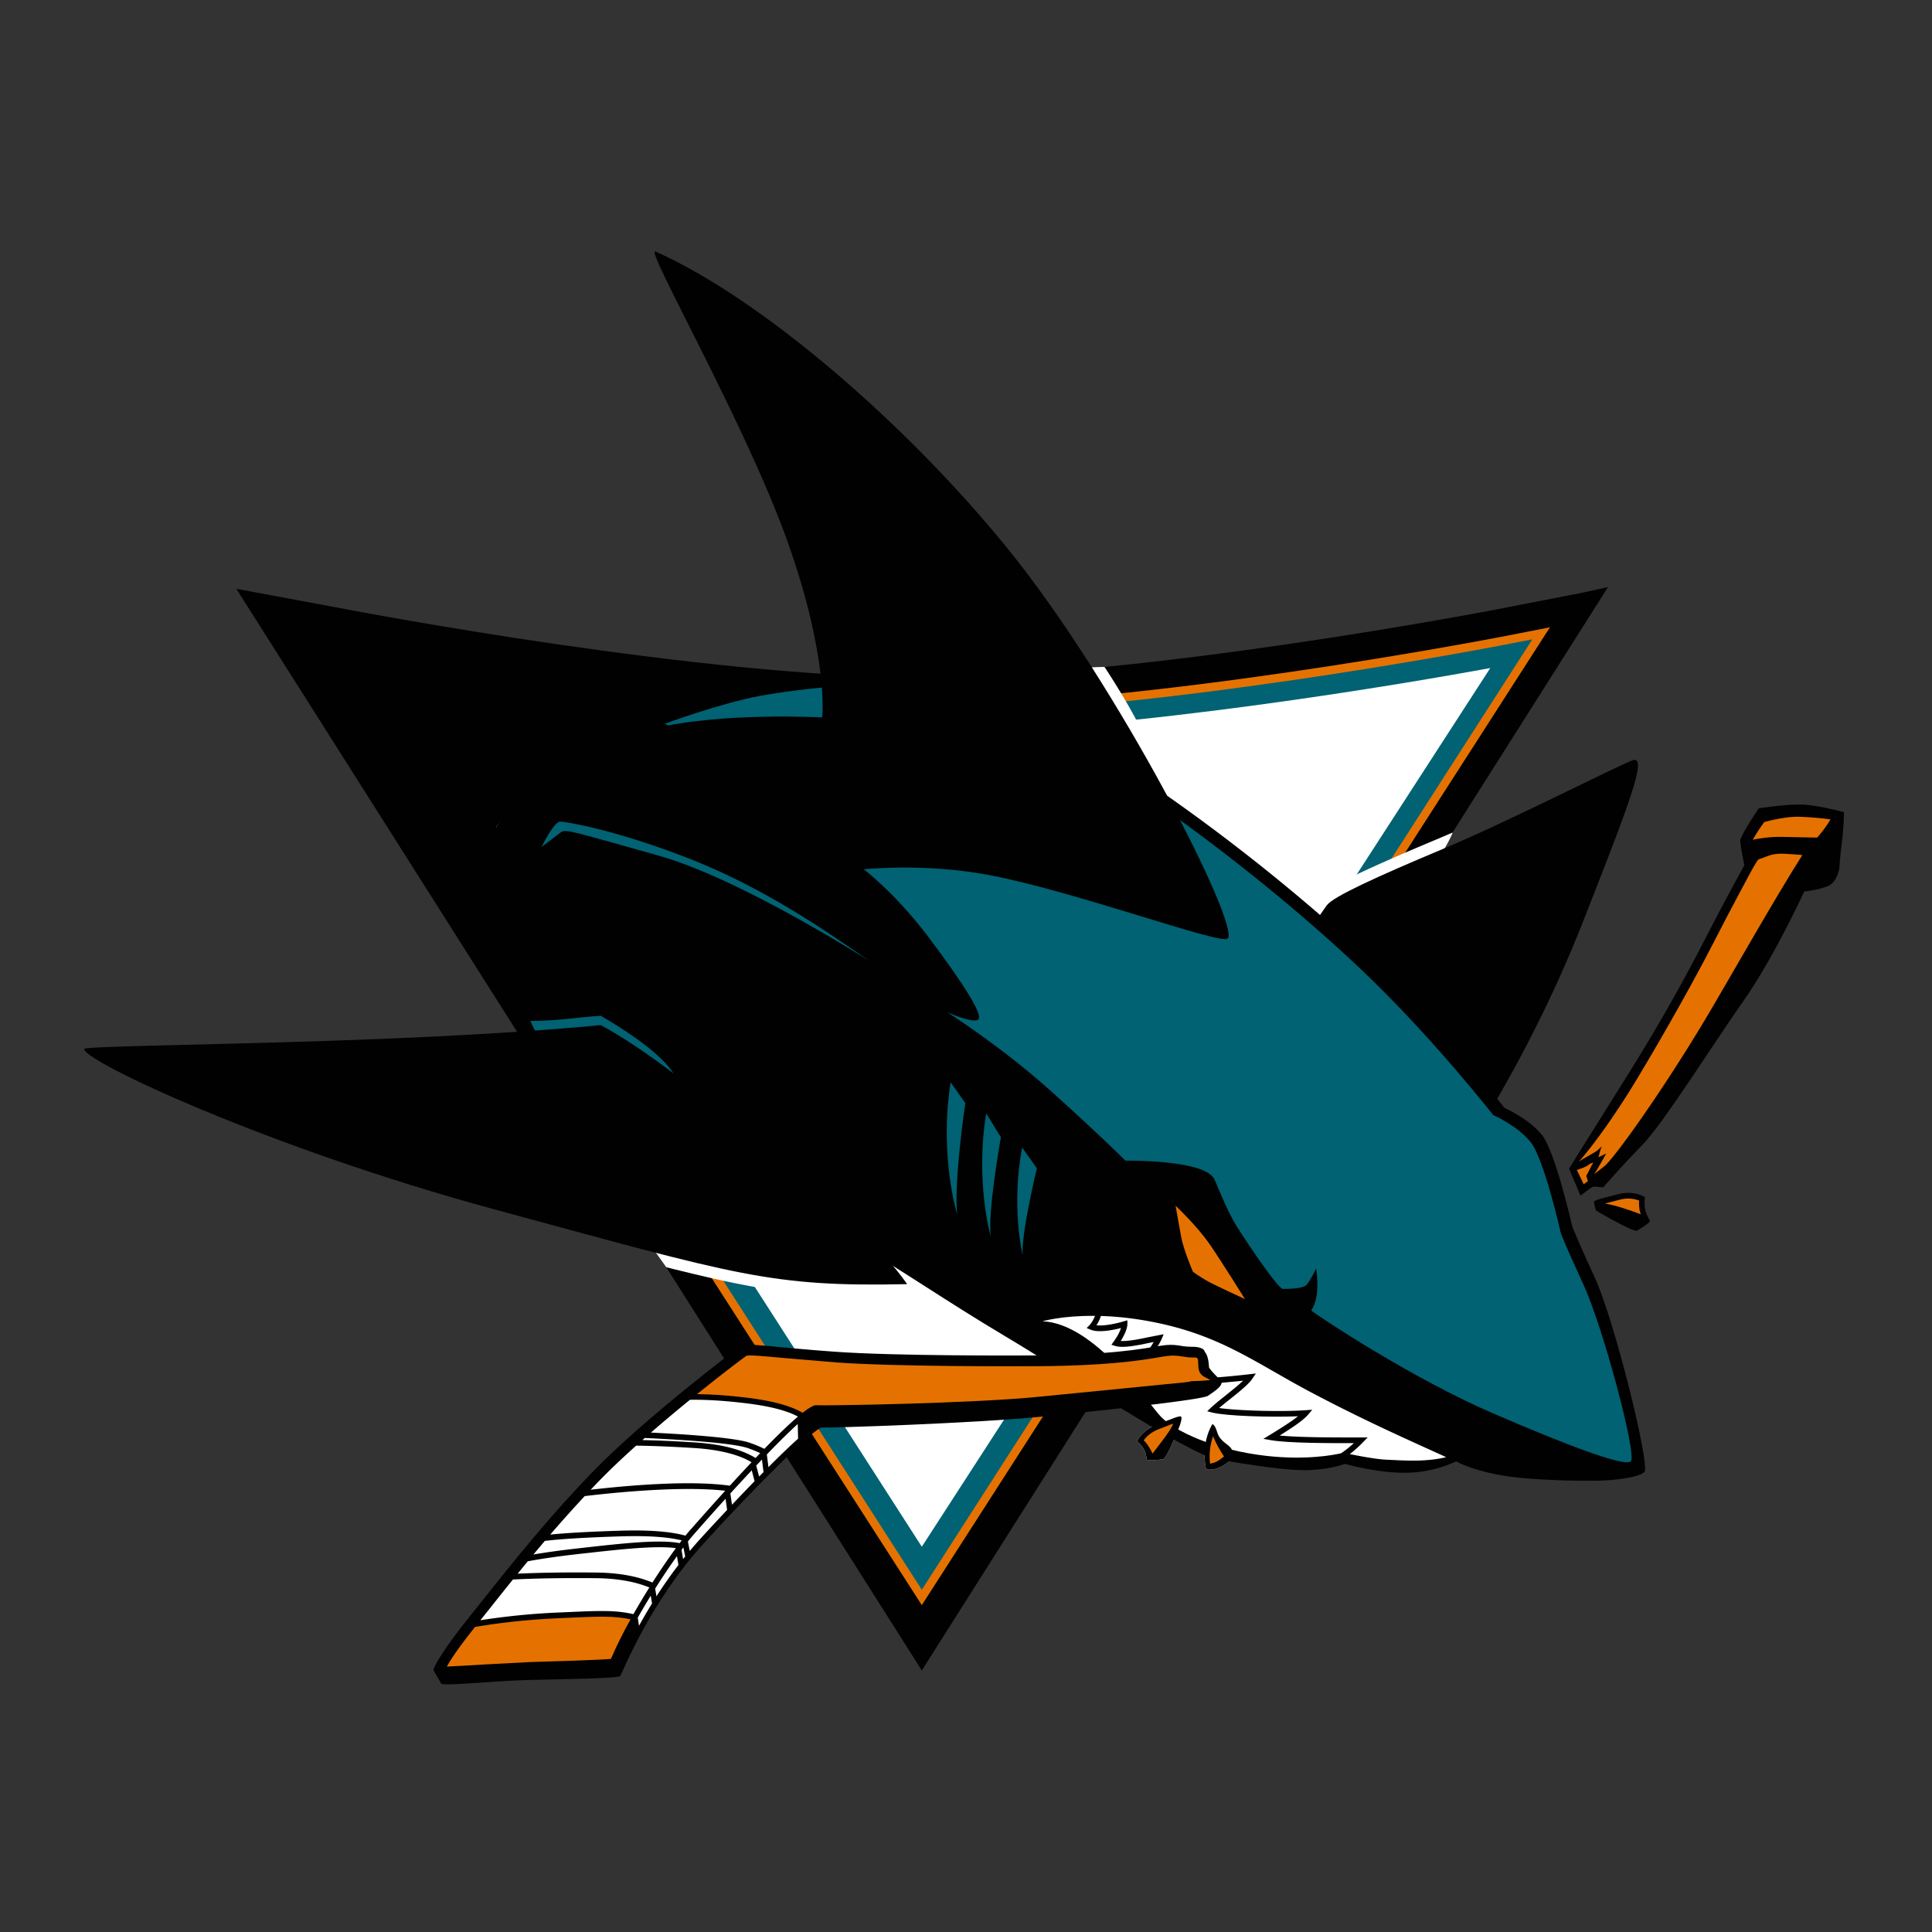 <svg xmlns="http://www.w3.org/2000/svg" width="512" height="512" viewBox="0 0 512 512"><rect x="0" y="0" width="512" height="512" fill="#333333" stroke="none"/><g fill="none" fill-rule="evenodd"><path fill="#FFF" d="M326.3 383.888c-.823-1.217-2.794-1.812-3.585-3.926-.363-.954-.595-2.154-1.41-2.568 0 0-3.213 4.808-1.686 11.963 3.277.784 6.593-2.502 6.593-2.502s.662-2.12.087-2.967m-19.742-6.34c-3.98 1.513-5.25 4.38-5.25 4.38s.81.614 1.58 1.717c.77 1.104.968 2.668 1.02 3.157.048.485 4.27-.08 4.27-.08 1.193-.292 4.478-8.935 4.478-8.935s.696-1.927.373-2.34c-.328-.417-2.48.582-6.47 2.102"/><path fill="#010101" d="M419.665 157.01l-23.172 4.51c-.93.182-93.592 18.014-152.008 18.014-57.695 0-148.576-17.282-152.418-18.018l-29.435-5.482 181.654 286.652 181.86-287.125-6.48 1.45"/><path fill="#E57200" d="M397.83 168.76c-3.843.744-94.752 18.147-153.345 18.147-58.357 0-149.864-17.403-153.73-18.143l-12.93-2.5 166.46 259.108L410.75 166.245l-12.92 2.515"/><path fill="#006272" d="M398.232 170.96c-3.846.743-94.884 18.186-153.747 18.186-58.56 0-150.29-17.447-154.164-18.187l-7.84-1.52 161.807 251.864L406.09 169.427l-7.858 1.532"/><path fill="#FFF" d="M393.048 177.383c-15.398 2.81-94.937 16.825-148.563 16.825-53.605 0-132.933-14.39-148.294-17.273l-1.894-.357 149.995 233.32L394.94 177.04l-1.892.343"/><path fill="#010101" d="M72.033 162.18l65.353 101.785s-4.814-41.403 18.193-51.78c23.005-10.38 50.615-30.67 50.615-30.67L72.033 162.18"/><path fill="#FFF" d="M381.326 222.186c-24.477 10.252-30.26 13.567-31.974 15.827 0 0-.05.077-.074.105-17.77-15.18-37.43-29.778-55.692-41.286 0 0 11.956-.457 9.63-1.91-2.734-5.69-6.28-11.718-10.503-18.174-7.04-.003-33.632 2.786-48.228 2.786-6.867 0-14.206-.247-21.806-.68a45.318 45.318 0 0 1 1.575 4.01c-4.55.344-16.078 2.927-19.303 3.348-3.804.497-10.315 1.908-15.327 3.368-42.47 8.848-57.426 28.378-58.098 29.494l.676 1.318.364 2.12c-.034.31 6.08.56 6.08 4.49 0 9.155 5.51 28.846 13.354 47.58-4.407.388 25.84 56.2 20.87 56.074l3.7 5.173c28.026 7.04 37.862 8.027 63.894 7.486l2.844-.056c6.726 4.297 14.313 9.144 21.723 13.535 4.455 2.64 10.33 6.33 16.55 10.24 2.63 1.653 10.415-1.784 12.853-.268 0 0 89.92-141.173 90.493-146.125 0 0-2.45 1.063-3.602 1.544"/><path fill="#006272" d="M140.553 270.568c.492 1.293 1.72 3.31 2.678 5.533 7.713 0 13.318-1.304 18.244-1.473 0 0 21.583 21.895 22.022 13.922.438-7.96-13.35-24.227-25.71-22.43-12.365 1.797-18.93-1.31-17.232 4.45"/><path fill="#010101" d="M422.674 338.676c-5.248-11.445-6.03-13.732-6.03-13.732s-4.468-19.882-8.08-24.255c-3.61-4.38-9.848-7.07-9.848-7.07s-.693-.884-1.942-2.43c5.51-9.482 14.653-26.384 22.58-46.536 12.31-31.3 17.482-44.674 13.3-43.163-4.19 1.517-32.74 16.155-50.224 23.473-17.472 7.32-29.045 12.624-30.763 14.892-.767 1.01-1.288 1.864-1.85 2.62-16.654-14.42-37.016-30.008-57.76-43.086-27.243-17.16-30.85-18.843-43.656-19.854-12.797-1.01-35.427.316-46.343 1.738-4.143.542-8.68 1.642-12.915 2.875-41.84 8.65-57.612 34.923-57.612 34.923s-2.504 24.727 9.025 51.494c7.71 0 13.788-1.177 18.71-1.346 26.575 15.62 22.998 22.597 14.78 26.943 12.41 8.902 33.047 25.48 36.896 26.75 6.155 2.045 12.203 4.717 15.196 6.29 8.118 4.293 24.61 15.648 40.364 24.992 15.753 9.338 48.483 31.304 56.112 32.566 7.63 1.26 18.483 3.086 24.39 2.83 5.898-.247 9.43-1.65 9.43-1.65s8 2.358 15.874 2.358c7.88 0 13.572-3.04 13.572-3.04s5.907 3.532 18.707 4.543c0 0 8.387.684 16.264.587 8.132.182 14.047-1.214 14.96-2.33 1.496-1.823-7.884-39.944-13.137-51.384"/><path fill="#FFF" d="M358.783 382.45c-6.25.006-17.477.015-22.005-.794l-1.98-.348 1.734-1.047c2.583-1.566 5.556-3.426 7.456-4.93-7.327.304-19.198-.08-22.758-.994l-1.313-.335.994-.95c.96-.92 2.394-2.06 3.913-3.266 1.632-1.298 3.38-2.705 4.605-3.885-5.346.574-13.42 1.24-17.39 1.083l-1.624-.06 1.396-1.52c1.186-1.29 3.418-3.728 4.485-5.734-.06.012-.223.04-.223.04-4.326.748-10.25 1.778-12.742 1.686l-1.366-.05.783-1.143c1.118-1.61 2.253-3.295 3.005-4.56-.55.106-1.118.22-1.118.22-3.125.658-7.007 1.486-9.1.824l-.996-.312.617-.856c1.193-1.667 1.686-2.81 1.92-3.58-2.296.59-5.993 1.306-8.07.433l-1.022-.425.78-.808c.593-.607 1.123-1.598 1.433-2.426-8.85-.086-13.932 1.443-13.932 1.443 13.783.505 27.73 21.37 31.342 25.236 3.61 3.87 14.44 8.923 28.06 10.435 10.362 1.152 17.623-.21 19.71-.687 1.108-.725 2.243-1.623 3.407-2.69"/><path fill="#FFF" d="M347.48 369c-14.928-7.904-23.958-15.14-42.004-18.674-5.175-1.014-9.792-1.46-13.732-1.58a9.998 9.998 0 0 1-1.175 2.466c1.895.226 4.846-.336 7.26-1.047l.94-.27v1c0 .69-.32 2.172-1.756 4.468 1.953.125 4.97-.49 7.317-.99l4.053-.784-.554 1.31c-.418.992-1.524 2.714-3.03 4.94 2.856-.213 7.656-1.04 11.022-1.624l2.716-.47-.316 1.15c-.572 2.098-2.81 4.738-4.47 6.585 4.4-.027 11.893-.655 17.456-1.305l1.61-.185-.92 1.366c-.996 1.504-3.625 3.598-6.17 5.62-.978.78-1.86 1.495-2.65 2.162 4.885.708 16.425 1.04 22.895.583l1.792-.12-1.184 1.38c-1.253 1.46-4.296 3.496-7.462 5.45 5.283.52 14.612.51 19.956.507l3.374-.003-1.267 1.293c-.57.594-1.825 1.86-3.473 3.12 2.46.506 7.017 1.372 9.79 1.492 4.59.19 10.01.67 15.755-.67-8.043-3.7-20.843-9.26-35.774-17.17"/><path fill="#006272" d="M228.672 230.182s8.532 6.396 17.394 18.172c8.867 11.78 14.77 20.868 13.13 21.878-1.64 1.01-8.204-2.02-8.204-2.02s14.274 9.062 27.403 20.838c13.12 11.784 19.853 18.535 19.853 18.535s21.338-.34 23.63 5.048c2.303 5.386 3.288 7.74 4.928 10.77 1.64 3.028 11.817 18.172 13.126 18.172 1.316 0 5.286-.02 6.27-1.032.985-1.014 2.59-4.354 2.59-4.354s1.32 7.404-1.31 11.104c2.592 2.033 26.93 18.085 48.108 27.23 18.433 7.952 34.97 14.403 36.61 12.718 1.643-1.682-7.266-35.238-12.514-46.68-5.253-11.44-6.036-13.73-6.036-13.73s-4.466-19.883-8.08-24.257c-3.605-4.378-9.844-7.07-9.844-7.07s-16.078-20.564-34.46-38.065c-18.374-17.5-44.966-38.997-72.2-56.162-27.245-17.164-30.85-18.846-43.654-19.852-12.8-1.01-33.144.97-43.972 2.986-10.833 2.022-25.28 7.402-25.28 7.402s14.773 7.072 30.197 19.522l22.315 18.846"/><path fill="#E57200" d="M311.544 319.53s5.74 5.385 9.19 10.43c3.447 5.053 9.188 14.306 9.188 14.306s-7.715-3.533-9.843-4.713c-2.134-1.18-3.94-2.522-3.94-2.522s-2.46-5.72-3.12-9.252c-.66-3.538-1.477-8.246-1.477-8.246"/><path fill="#006272" d="M270.878 304.1l3.9 5.506s-4.27 17.775-3.755 23.075c0 0-3.145-12.73-.145-28.58m-9.524-9.043l3.894 6.323s-3.576 19.683-2.674 26.365c0 0-4.213-14.505-1.22-32.69m-9.426-8.225l3.895 5.506s-3.076 20.61-2.17 29.446c0 0-4.813-15.52-1.725-34.952m-21.45-32.08s-33.97-21.88-56.285-28.1c-22.32-6.226-24.285-7.07-25.6-6.057-1.314 1.007-5.085 3.87-5.085 3.87s3.28-6.732 4.922-6.732c1.644 0 15.427 2.36 34.953 10.097 19.158 7.596 35.284 18.676 47.094 26.923"/><path fill="#010101" d="M159.18 271.66s-20.44 2.157-58.35 3.673c-37.908 1.516-78.304 1.86-78.49 2.633-.738 3.027 48.86 26.3 108.733 42.543 64.63 17.526 73.148 20.56 109.335 19.802-3.693-5.3-7.874-9.59-15.014-15.398-7.14-5.805-41.845-40.13-66.214-53.256m62.03-40.382s19.442-3.537 41.6.756c22.154 4.29 60.204 18.196 62.464 16.744 3.94-2.52-28.733-67.134-58.487-103.707-26.55-32.636-64.776-65.796-93.082-78.413-3.07-1.37 23.876 45.684 34.95 76.727 11.076 31.047 9.23 46.752 9.23 46.752s-26.46-1.516-45.165 3.028c-18.71 4.544 11.565 29.78 48.49 38.113M323.484 365.74c-.09-.105-1.932-1.648-3.067-3.305-.058-1.06-.268-3.36-1.125-4.14-.174-1.04-1.747-1.412-3.54-1.39-3.092.034-3.915-.964-8.3-.252-4.39.716-13.486 2.643-37.42 2.56 0 0-32.556.172-48.85-.996-16.292-1.173-23.47-2.433-24.765-1.576-1.29.843-25.528 19.123-39.556 33.624-14.015 14.504-25.423 29.478-32.344 38.072-6.918 8.578-9.803 13.615-9.63 14.282.092.344 1.765 2.947 1.984 3.5.34.833 13.02-.63 23.273-.905 10.253-.27 23.768-.407 24.248-1.083.487-.67 7.63-19.11 21.797-34.783 14.18-15.672 29.982-31.192 31.604-31.04 1.635.148 40.69-1.094 58.91-2.95 18.21-1.854 41.96-4.44 43.41-5.452 1.455-1.02 4.528-2.843 3.376-4.165"/><path fill="#FFF" d="M183.933 383.742c-6.453-.41-11.47-.586-15.348-.63-3.59 3.213-7.033 6.475-10.022 9.56a482.08 482.08 0 0 0-2.02 2.118c9.724-1.12 26.223-2.57 36.87-1.067a491.778 491.778 0 0 1 5.762-6.214c-2.914-1.735-7.62-3.28-15.242-3.77m-28.983 12.747a350.61 350.61 0 0 0-9.124 10.19c4.036-.4 9.89-.76 18.66-1.033 7.493-.227 13.268.225 17.167 1.318.505-.632.964-1.17 1.358-1.606l.184-.202a975.364 975.364 0 0 1 8.994-10.09c-10.402-1.193-26.566.133-37.237 1.423m9.584 10.664c-9.98.308-16.145.737-20.143 1.2-1.034 1.23-2.044 2.423-3.034 3.608 2.927-.503 6.942-1.09 12.374-1.686l1.758-.204c9.872-1.09 19.31-2.14 24.62-1.12.192-.254.37-.5.555-.73-3.162-.784-8.183-1.314-16.13-1.068m-14.4 20.088c8.92-.397 12.818-.57 17.727.526 1.375-2.427 2.803-4.8 4.223-7.067-3.126-1.282-7.684-2.4-14.145-2.463-8.31-.08-15.854.044-22.01.352a806.515 806.515 0 0 0-5.877 7.36l-2.747 3.436c5.336-.85 12.522-1.69 20.13-2.025l2.7-.12"/><path fill="#FFF" d="M155.64 411.57l-1.754.195c-6.56.728-11.056 1.438-14.02 1.996a663.194 663.194 0 0 0-2.68 3.273c5.933-.267 13.012-.38 20.76-.295 6.86.07 11.662 1.26 14.96 2.657a173.49 173.49 0 0 1 6.213-9.12c-5.254-.737-14.804.327-23.48 1.297m15.23-30.492c-.208.186-.424.364-.63.558 3.646.068 8.167.254 13.784.606 7.124.46 12.546 1.852 16.21 4.143.418-.432.824-.865 1.238-1.293a33.742 33.742 0 0 0-3.4-1.367c-4.234-1.44-19.885-2.307-27.203-2.647"/><path fill="#FFF" d="M182.845 370.964a433.732 433.732 0 0 0-10.345 8.682c7.882.385 21.886 1.246 26.033 2.653a33.44 33.44 0 0 1 4.032 1.66c3.35-3.444 6.437-6.46 8.9-8.55-2.52-1.37-6.69-2.657-13.528-3.497-6.2-.77-11.143-1.012-15.092-.95M173.622 421c.117.693.236 1.384.348 2.04a120.732 120.732 0 0 1 5.82-8.297 289.08 289.08 0 0 0-.39-2.35 176.984 176.984 0 0 0-5.778 8.608m9.165-9.98c.77-.91 1.54-1.823 2.327-2.692.1-.11 3.25-3.587 7.574-8.18-.1-.808-.248-1.843-.417-2.963a937.913 937.913 0 0 0-7.99 8.97l-.192.22a48.96 48.96 0 0 0-1.793 2.15c.125.622.307 1.536.493 2.494m17.622-22.63c.24.93.507 1.945.76 2.91.39-.4.783-.796 1.17-1.196-.127-1-.276-2.163-.425-3.307-.492.517-.998 1.047-1.506 1.592m11-11.016c-2.156 1.96-4.934 4.693-8.188 8.07.128 1.045.286 2.226.427 3.35 2.8-2.81 5.525-5.44 7.85-7.523a560.58 560.58 0 0 0-.09-3.896M172.8 424.922c-.117-.69-.238-1.383-.345-2.045a182.28 182.28 0 0 0-3.444 5.83c.112.706.22 1.442.327 2.15a142.245 142.245 0 0 1 3.46-5.935m26.422-35.27a536.227 536.227 0 0 0-5.668 6.128c.146 1.007.3 2.054.43 2.993a625.614 625.614 0 0 1 5.99-6.247c-.268-1.026-.533-2.03-.753-2.874M181.1 410.07c-.16.22-.317.442-.483.664.128.816.27 1.65.406 2.454.186-.234.36-.477.56-.71-.175-.862-.34-1.712-.482-2.408"/><path fill="#E57200" d="M319.922 365.283c-.846-.4-2.116-1.01-2.314-2.703l-.054-1.05c-.037-1.73-.146-1.78-1.118-1.772-1.292.01-2.256-.142-3.1-.276-1.34-.213-2.496-.4-4.996.01l-1.192.2c-4.674.793-14.402 2.455-36.448 2.374-.327 0-32.805.158-48.96-1.002l-14.78-1.25c-4.68-.437-8.37-.776-9.16-.518-.71.495-6.118 4.536-13.096 10.168 3.675.024 8.088.295 13.407.954 6.646.82 11.514 2.15 14.585 3.98 1.673-1.32 2.947-2.064 3.635-2.003 2.395.17 41.526-.453 59.44-2.284l31.91-3.155c5.904-.562 7.484-.717 7.908-.882l.124-.052h.128c1.22-.01 3.188-.12 4.885-.27-.24-.17-.5-.32-.803-.466m-169.728 63.46l-2.695.118c-8.62.377-16.39 1.395-21.597 2.28-4.566 5.704-6.586 8.85-7.472 10.515 2.633-.12 6.77-.368 10.35-.582l11.627-.614c6.51-.186 18.846-.57 21.496-.842 1.444-3.39 3.245-6.97 5.2-10.49-4.484-.94-8.272-.775-16.91-.384"/><path fill="#010101" d="M488.097 223.468c.572-4.25.572-8.255.572-8.255s-7.08-1.896-11.29-2.005c-4.21-.102-11.284 1.003-11.284 1.003s-3.95 5.78-4.876 8.268c-.248.635 1.048 6.792 1.048 6.792s-6.06 11.07-10.254 19.286c-4.184 8.214-11.055 21.017-20.805 36.548-8.794 14.004-15.388 24.583-15.388 24.583l3.022 7.17 2.84-2.133.72-.28 2.458.207s4.483-5.173 10.254-11.107c5.78-5.926 18.636-26.52 26.873-38.23 8.224-11.71 16.147-29.058 16.147-29.058s4.085-.436 6.424-1.503c2.34-1.07 2.886-4.616 2.886-4.616s.15-2.92.65-6.666"/><path fill="#E57200" d="M472.405 221.786s8.585.178 9.156.186c.59-.655 2.365-2.708 3.53-4.847-1.78-.214-5.39-.61-8.363-.683-3.37-.085-7.856 1.05-9.19 1.415-.773 1.06-2.142 3.044-3.03 4.69 2.028-.45 4.69-.81 7.9-.76m-49.036 83.056l1.09-1.05-.538 1.61c0 .09-.136.778-.356 1.256.51-.155 2.098-.976 2.098-.976s-2.483 4.515-3.175 5.47c.19-.122 2.375-1.89 2.566-2.006 2.376-1.67 15.39-19.79 27.192-39.577 5.452-9.15 18.296-31.87 25.39-42.963-1.254-.154-3.125-.26-4.75-.35-2.654-.148-4.082.442-5.354.955l-1.535.538c-.56.634-1.983 3.238-1.983 3.238-.045.07-5.892 10.928-10.038 19.065-4.053 7.948-12.25 22.776-20.255 36.056-5.242 8.69-11.21 17.13-15.338 21.785.833-.716 4.493-2.58 4.985-3.053"/><path fill="#E57200" d="M422.256 308.13c-.426.13-.82.24-.86.25-1.26 1.08-2.903 1.432-3.515 1.683.204.42 1.608 3.323 1.818 3.77.323-.24.937-.702 1.128-.843-.125-.36-.278-.81-.453-1.362.638-1.124 1.334-2.746 1.884-3.498"/><path fill="#010101" d="M308.178 386.722s-4.222.565-4.27.08c-.052-.49-.25-2.053-1.02-3.157-.77-1.103-1.58-1.717-1.58-1.717s1.27-2.867 5.252-4.38c3.99-1.52 6.143-2.518 6.47-2.102.322.414-.374 2.34-.374 2.34s-3.285 8.644-4.478 8.936"/><path fill="#E57200" d="M310.894 377.262c-.435.17-.906.35-1.375.533l-2.4.93c-2.246.854-3.44 2.167-4.013 2.96.322.323.687.734 1.055 1.264.31.44 1.104 1.79 1.28 2.27 1.758-2.39 5.045-6.354 5.45-7.96"/><path fill="#010101" d="M433.855 326.123s3.676-2.146 3.38-2.627c-.29-.493-1.2-2.098-1.357-3.626-.148-1.52.066-2.62.066-2.62s-2.93-1.883-7.07-.788c-4.143 1.104-6.5 1.532-6.465 2.126.023.594.562 2.212.562 2.212s9.756 5.813 10.882 5.323"/><path fill="#E57200" d="M425.307 318.948c.45-.13.943-.247 1.432-.37l2.507-.65c2.318-.617 4.143-.15 5.13.235-.027.51-.035 1.13.04 1.86.057.61.21 1.21.396 1.77-2.99-1.13-6.796-2.428-9.507-2.845"/><path fill="#010101" d="M326.3 383.888c-.823-1.217-2.794-1.812-3.585-3.926-.363-.954-.595-2.154-1.41-2.568 0 0-3.213 4.808-1.686 11.963 3.277.784 6.593-2.502 6.593-2.502s.662-2.12.087-2.967"/><path fill="#E57200" d="M324.18 386.136l.205-.18-.183-.26c-.67-1.01-1.64-2.59-2.456-4.456l-.285-.64-.184.604a16.275 16.275 0 0 0-.633 6.294l.037.403 1.204-.325c.728-.295 1.503-.78 2.297-1.438"/></g></svg>